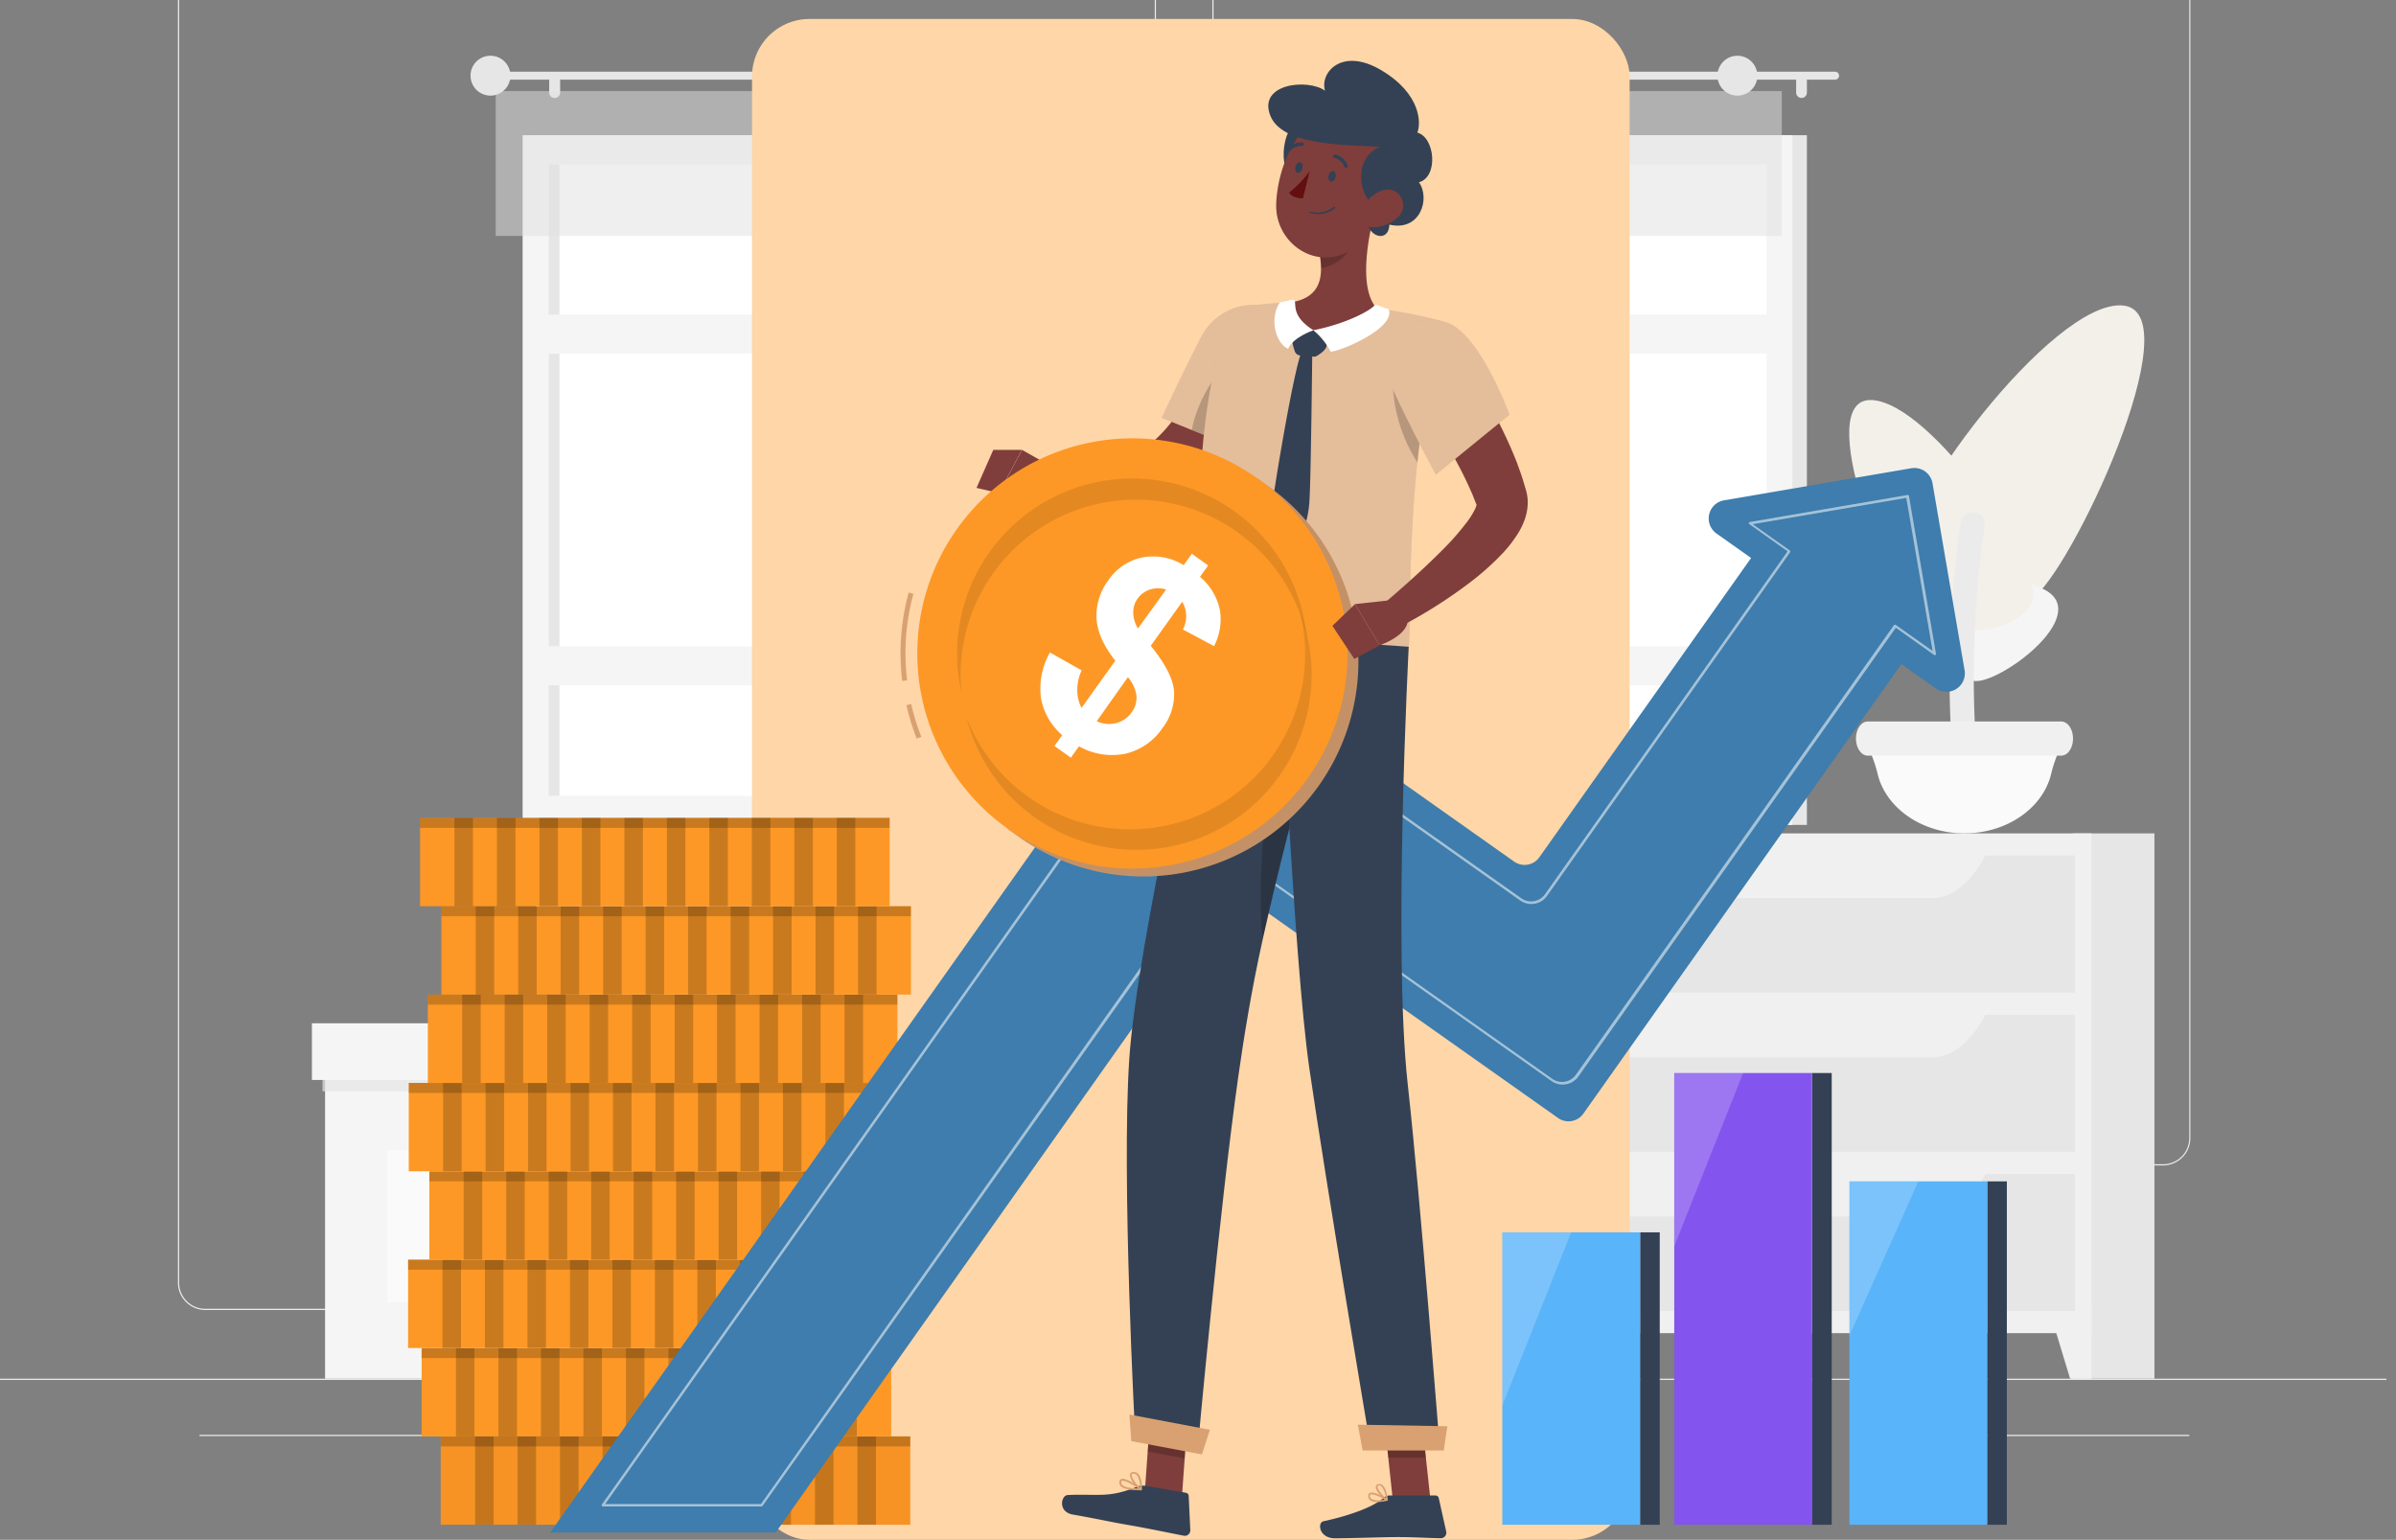 <svg xmlns="http://www.w3.org/2000/svg" xmlns:xlink="http://www.w3.org/1999/xlink" width="501" height="322" viewBox="0 0 501 322">
  <rect x="0" y="0" width="501" height="322" fill="#808080" stroke="none"/>
  <defs>
    <clipPath id="clip-path">
      <rect id="Rectángulo_404785" data-name="Rectángulo 404785" width="501" height="322" transform="translate(914.535 1948)" fill="#fff" stroke="#707070" stroke-width="1"/>
    </clipPath>
  </defs>
  <g id="Enmascarar_grupo_1098742" data-name="Enmascarar grupo 1098742" transform="translate(-914.535 -1948)" clip-path="url(#clip-path)">
    <g id="Grupo_1176867" data-name="Grupo 1176867" transform="translate(186.535 -4661.466)">
      <g id="freepik--background-complete--inject-219">
        <rect id="Rectángulo_6723" data-name="Rectángulo 6723" width="500" height="0.25" transform="translate(727 6897.783)" fill="#ebebeb"/>
        <rect id="Rectángulo_6724" data-name="Rectángulo 6724" width="8.69" height="0.25" transform="translate(1049.53 6916.592)" fill="#ebebeb"/>
        <rect id="Rectángulo_6725" data-name="Rectángulo 6725" width="23.18" height="0.25" transform="translate(877.04 6904.163)" fill="#ebebeb"/>
        <rect id="Rectángulo_6726" data-name="Rectángulo 6726" width="56.67" height="0.25" transform="translate(1129.1 6909.522)" fill="#ebebeb"/>
        <rect id="Rectángulo_6727" data-name="Rectángulo 6727" width="56.67" height="0.25" transform="translate(769.72 6909.522)" fill="#ebebeb"/>
        <path id="Trazado_102478" data-name="Trazado 102478" d="M1180.31,6853.182H987.21a5.719,5.719,0,0,1-5.71-5.71v-271.43a5.721,5.721,0,0,1,5.71-5.66h193.1a5.71,5.71,0,0,1,5.69,5.66v271.43A5.71,5.71,0,0,1,1180.31,6853.182Zm-193.1-282.6a5.47,5.47,0,0,0-5.46,5.46v271.43a5.469,5.469,0,0,0,5.46,5.46h193.1a5.47,5.47,0,0,0,5.46-5.46v-271.43a5.471,5.471,0,0,0-5.46-5.46Z" fill="#ebebeb"/>
        <path id="Trazado_102479" data-name="Trazado 102479" d="M831.39,6597.452h280.33a.84.84,0,0,1,.83.84h0a.83.83,0,0,1-.83.83H831.39a.839.839,0,0,1-.84-.83h0A.85.85,0,0,1,831.39,6597.452Z" transform="translate(0 27)" fill="#e6e6e6"/>
        <path id="Trazado_102480" data-name="Trazado 102480" d="M826.39,6598.292a4.17,4.17,0,1,0,4.17-4.17h-.01a4.158,4.158,0,0,0-4.16,4.159Z" transform="translate(0 27)" fill="#e6e6e6"/>
        <path id="Trazado_102481" data-name="Trazado 102481" d="M1104.7,6602.952h0a1.119,1.119,0,0,0,1.12-1.12v-2.45a1.12,1.12,0,0,0-1.12-1.12h0a1.131,1.131,0,0,0-1.13,1.12v2.42a1.131,1.131,0,0,0,1.11,1.15Z" transform="translate(0 27)" fill="#e6e6e6"/>
        <path id="Trazado_102482" data-name="Trazado 102482" d="M844,6602.952h0a1.129,1.129,0,0,0,1.13-1.12v-2.45a1.131,1.131,0,0,0-1.13-1.09h0a1.121,1.121,0,0,0-1.169,1.069v2.441a1.12,1.12,0,0,0,1.088,1.151A.762.762,0,0,0,844,6602.952Z" transform="translate(0 27)" fill="#e6e6e6"/>
        <g id="Grupo_1176868" data-name="Grupo 1176868" transform="translate(0 30.226)">
          <path id="Trazado_102477" data-name="Trazado 102477" d="M964,6853.182H770.91a5.709,5.709,0,0,1-5.7-5.71v-271.43a5.711,5.711,0,0,1,5.7-5.66H964a5.71,5.71,0,0,1,5.71,5.71h0v271.38A5.71,5.71,0,0,1,964,6853.182Zm-193.09-282.6a5.46,5.46,0,0,0-5.45,5.46v271.43a5.459,5.459,0,0,0,5.45,5.46H964a5.47,5.47,0,0,0,5.46-5.46v-271.43a5.471,5.471,0,0,0-5.46-5.46Z" fill="#ebebeb"/>
          <rect id="Rectángulo_6728" data-name="Rectángulo 6728" width="265.52" height="144.23" transform="translate(840.3 6607.513)" fill="#e6e6e6"/>
          <rect id="Rectángulo_6729" data-name="Rectángulo 6729" width="265.52" height="144.23" transform="translate(837.28 6607.513)" fill="#f5f5f5"/>
          <rect id="Rectángulo_6730" data-name="Rectángulo 6730" width="254.69" height="132.07" transform="translate(842.7 6613.593)" fill="#fff"/>
          <rect id="Rectángulo_6731" data-name="Rectángulo 6731" width="2.28" height="132.07" transform="translate(842.7 6613.603)" fill="#e6e6e6"/>
          <rect id="Rectángulo_6732" data-name="Rectángulo 6732" width="261.04" height="8.16" transform="translate(839.52 6714.382)" fill="#f5f5f5"/>
          <rect id="Rectángulo_6733" data-name="Rectángulo 6733" width="261.04" height="8.16" transform="translate(839.52 6645.042)" fill="#f5f5f5"/>
          <rect id="Rectángulo_6734" data-name="Rectángulo 6734" width="268.91" height="30.28" transform="translate(831.66 6598.292)" fill="#e0e0e0" opacity="0.5" style="isolation: isolate"/>
        </g>
        <circle id="Elipse_4055" data-name="Elipse 4055" cx="4.17" cy="4.17" r="4.17" transform="translate(1087.12 6621.123)" fill="#e6e6e6"/>
        <rect id="Rectángulo_6735" data-name="Rectángulo 6735" width="17.06" height="114.04" transform="translate(1022.89 6783.743)" fill="#e6e6e6"/>
        <path id="Trazado_102483" data-name="Trazado 102483" d="M1027.38,6897.783h-4.49v-15.53h9.19Z" fill="#f0f0f0"/>
        <rect id="Rectángulo_6736" data-name="Rectángulo 6736" width="17.06" height="114.04" transform="translate(1161.43 6783.743)" fill="#e6e6e6"/>
        <rect id="Rectángulo_6737" data-name="Rectángulo 6737" width="142.45" height="104.51" transform="translate(1022.89 6783.743)" fill="#f0f0f0"/>
        <rect id="Rectángulo_6738" data-name="Rectángulo 6738" width="135.49" height="28.66" transform="translate(1026.37 6788.362)" fill="#e6e6e6"/>
        <path id="Trazado_102484" data-name="Trazado 102484" d="M1053.25,6797.273H1132c4.37,0,8.56-3.53,11.57-9.78H1041.68C1044.69,6793.742,1048.87,6797.273,1053.25,6797.273Z" fill="#f0f0f0"/>
        <path id="Trazado_102485" data-name="Trazado 102485" d="M1160.86,6897.783h4.48v-15.53h-9.19Z" fill="#f0f0f0"/>
        <rect id="Rectángulo_6739" data-name="Rectángulo 6739" width="135.49" height="28.66" transform="translate(1026.37 6821.663)" fill="#e6e6e6"/>
        <path id="Trazado_102486" data-name="Trazado 102486" d="M1053.25,6830.572H1132c4.37,0,8.56-3.54,11.57-9.78H1041.68C1044.69,6827.032,1048.87,6830.572,1053.25,6830.572Z" fill="#f0f0f0"/>
        <rect id="Rectángulo_6740" data-name="Rectángulo 6740" width="135.49" height="28.66" transform="translate(1026.37 6854.962)" fill="#e6e6e6"/>
        <path id="Trazado_102487" data-name="Trazado 102487" d="M1053.25,6863.863H1132c4.37,0,8.56-3.541,11.57-9.78H1041.68C1044.69,6860.322,1048.87,6863.863,1053.25,6863.863Z" fill="#f0f0f0"/>
        <path id="Trazado_102488" data-name="Trazado 102488" d="M1126.22,6726.562c-2.7-9.09,30.93-54.57,45.69-53.21s-11.19,56.53-19.16,61.41C1143.76,6740.272,1129.16,6736.453,1126.22,6726.562Z" fill="#f3f0ea"/>
        <path id="Trazado_102489" data-name="Trazado 102489" d="M1124.29,6739.672c-1.3-4.64,22.21-12.19,31.55-6.72s-9.73,19.56-15,18.92C1134.83,6751.152,1125.71,6744.722,1124.29,6739.672Z" fill="#f5f5f5"/>
        <path id="Trazado_102490" data-name="Trazado 102490" d="M1152.85,6735.512c3.25-6.1-20.69-41.729-33.45-42.389s3.63,41,9.92,45.27C1136.43,6743.242,1149.3,6742.142,1152.85,6735.512Z" fill="#f3f0ea"/>
        <path id="Trazado_102491" data-name="Trazado 102491" d="M1140.58,6716.552h-.05a2.512,2.512,0,0,0-2.52,2.13,221.009,221.009,0,0,0-1,56.76,2.5,2.5,0,0,0,2.44,2.21h.05a2.489,2.489,0,0,0,2.526-2.453,2.592,2.592,0,0,0-.016-.317,220.537,220.537,0,0,1,.99-55.5,2.48,2.48,0,0,0-2.1-2.8A2.616,2.616,0,0,0,1140.58,6716.552Z" fill="#ebebeb"/>
        <path id="Trazado_102492" data-name="Trazado 102492" d="M1138.75,6783.733h0c8.84,0,16.29-5.2,18.1-12.25a28.531,28.531,0,0,1,1.89-5.471l.14-.289h-40.26l.14.289a28.531,28.531,0,0,1,1.89,5.471C1122.46,6778.532,1129.92,6783.733,1138.75,6783.733Z" fill="#fafafa"/>
        <path id="Trazado_102493" data-name="Trazado 102493" d="M1118.54,6767.492H1159c1.13,0,2.11-1.1,2.39-2.679h0c.4-2.271-.78-4.47-2.39-4.47h-40.46c-1.61,0-2.79,2.2-2.38,4.47h0C1116.44,6766.382,1117.42,6767.492,1118.54,6767.492Z" fill="#f0f0f0"/>
        <rect id="Rectángulo_6741" data-name="Rectángulo 6741" width="49.81" height="71.84" transform="translate(944.1 6825.942)" fill="#f0f0f0"/>
        <rect id="Rectángulo_6742" data-name="Rectángulo 6742" width="148.14" height="71.84" transform="translate(795.97 6825.942)" fill="#f5f5f5"/>
        <rect id="Rectángulo_6743" data-name="Rectángulo 6743" width="31.32" height="31.89" transform="translate(808.98 6849.982)" fill="#fafafa"/>
        <rect id="Rectángulo_6744" data-name="Rectángulo 6744" width="31.32" height="31.89" transform="translate(851.5 6849.982)" fill="#fafafa"/>
        <rect id="Rectángulo_6745" data-name="Rectángulo 6745" width="198.47" height="4.09" transform="translate(795.44 6833.583)" fill="#e6e6e6" opacity="0.7" style="isolation: isolate"/>
        <rect id="Rectángulo_6746" data-name="Rectángulo 6746" width="52.56" height="11.85" transform="translate(944.1 6823.462)" fill="#f0f0f0"/>
        <rect id="Rectángulo_6747" data-name="Rectángulo 6747" width="150.89" height="11.85" transform="translate(793.22 6823.453)" fill="#f5f5f5"/>
        <path id="Trazado_102494" data-name="Trazado 102494" d="M835.9,6803.292s.95,20.171,37.3,20.171,37.3-20.171,37.3-20.171Z" fill="#f0f0f0"/>
        <path id="Trazado_102495" data-name="Trazado 102495" d="M835.9,6789.932s.95,20.17,37.3,20.17,37.3-20.17,37.3-20.17Z" fill="#f0f0f0"/>
        <rect id="Rectángulo_404784" data-name="Rectángulo 404784" width="183.505" height="318.034" rx="12" transform="translate(885.248 6613.432)" fill="#fed6a8"/>
      </g>
      <g id="freepik--Coins--inject-219">
        <path id="Trazado_1032125" data-name="Trazado 1032125" d="M0,0H98.19V18.48H0Z" transform="translate(820.15 6909.842)" fill="#f69324"/>
        <rect id="Rectángulo_6749" data-name="Rectángulo 6749" width="98.19" height="2.1" transform="translate(820.15 6909.842)" opacity="0.2" style="isolation: isolate"/>
        <rect id="Rectángulo_6750" data-name="Rectángulo 6750" width="3.87" height="18.48" transform="translate(827.34 6909.842)" opacity="0.2" style="isolation: isolate"/>
        <rect id="Rectángulo_6751" data-name="Rectángulo 6751" width="3.87" height="18.48" transform="translate(836.22 6909.842)" opacity="0.2" style="isolation: isolate"/>
        <rect id="Rectángulo_6752" data-name="Rectángulo 6752" width="3.87" height="18.48" transform="translate(845.11 6909.842)" opacity="0.2" style="isolation: isolate"/>
        <rect id="Rectángulo_6753" data-name="Rectángulo 6753" width="3.87" height="18.48" transform="translate(853.99 6909.842)" opacity="0.2" style="isolation: isolate"/>
        <rect id="Rectángulo_6754" data-name="Rectángulo 6754" width="3.87" height="18.48" transform="translate(862.87 6909.842)" opacity="0.2" style="isolation: isolate"/>
        <rect id="Rectángulo_6755" data-name="Rectángulo 6755" width="3.87" height="18.48" transform="translate(871.76 6909.842)" opacity="0.2" style="isolation: isolate"/>
        <rect id="Rectángulo_6756" data-name="Rectángulo 6756" width="3.87" height="18.48" transform="translate(880.64 6909.842)" opacity="0.2" style="isolation: isolate"/>
        <rect id="Rectángulo_6757" data-name="Rectángulo 6757" width="3.87" height="18.48" transform="translate(889.52 6909.842)" opacity="0.2" style="isolation: isolate"/>
        <rect id="Rectángulo_6758" data-name="Rectángulo 6758" width="3.87" height="18.48" transform="translate(898.41 6909.842)" opacity="0.2" style="isolation: isolate"/>
        <rect id="Rectángulo_6759" data-name="Rectángulo 6759" width="3.87" height="18.48" transform="translate(907.29 6909.842)" opacity="0.2" style="isolation: isolate"/>
        <path id="Trazado_1032124" data-name="Trazado 1032124" d="M0,0H98.19V18.48H0Z" transform="translate(816.16 6891.362)" fill="#fd9826"/>
        <rect id="Rectángulo_6761" data-name="Rectángulo 6761" width="98.19" height="2.1" transform="translate(816.16 6891.362)" opacity="0.2" style="isolation: isolate"/>
        <rect id="Rectángulo_6762" data-name="Rectángulo 6762" width="3.87" height="18.48" transform="translate(823.34 6891.362)" opacity="0.2" style="isolation: isolate"/>
        <rect id="Rectángulo_6763" data-name="Rectángulo 6763" width="3.87" height="18.48" transform="translate(832.23 6891.362)" opacity="0.2" style="isolation: isolate"/>
        <rect id="Rectángulo_6764" data-name="Rectángulo 6764" width="3.87" height="18.48" transform="translate(841.11 6891.362)" opacity="0.2" style="isolation: isolate"/>
        <rect id="Rectángulo_6765" data-name="Rectángulo 6765" width="3.87" height="18.48" transform="translate(849.99 6891.362)" opacity="0.2" style="isolation: isolate"/>
        <rect id="Rectángulo_6766" data-name="Rectángulo 6766" width="3.87" height="18.48" transform="translate(858.88 6891.362)" opacity="0.2" style="isolation: isolate"/>
        <rect id="Rectángulo_6767" data-name="Rectángulo 6767" width="3.87" height="18.48" transform="translate(867.76 6891.362)" opacity="0.2" style="isolation: isolate"/>
        <rect id="Rectángulo_6768" data-name="Rectángulo 6768" width="3.87" height="18.48" transform="translate(876.64 6891.362)" opacity="0.2" style="isolation: isolate"/>
        <rect id="Rectángulo_6769" data-name="Rectángulo 6769" width="3.87" height="18.48" transform="translate(885.53 6891.362)" opacity="0.2" style="isolation: isolate"/>
        <rect id="Rectángulo_6770" data-name="Rectángulo 6770" width="3.87" height="18.48" transform="translate(894.41 6891.362)" opacity="0.2" style="isolation: isolate"/>
        <rect id="Rectángulo_6771" data-name="Rectángulo 6771" width="3.87" height="18.48" transform="translate(903.29 6891.362)" opacity="0.2" style="isolation: isolate"/>
        <path id="Trazado_1032123" data-name="Trazado 1032123" d="M0,0H98.19V18.48H0Z" transform="translate(813.33 6872.882)" fill="#fd9826"/>
        <rect id="Rectángulo_6773" data-name="Rectángulo 6773" width="98.19" height="2.1" transform="translate(813.33 6872.882)" opacity="0.2" style="isolation: isolate"/>
        <rect id="Rectángulo_6774" data-name="Rectángulo 6774" width="3.87" height="18.48" transform="translate(820.52 6872.882)" opacity="0.2" style="isolation: isolate"/>
        <rect id="Rectángulo_6775" data-name="Rectángulo 6775" width="3.87" height="18.48" transform="translate(829.4 6872.882)" opacity="0.2" style="isolation: isolate"/>
        <rect id="Rectángulo_6776" data-name="Rectángulo 6776" width="3.87" height="18.48" transform="translate(838.29 6872.882)" opacity="0.2" style="isolation: isolate"/>
        <rect id="Rectángulo_6777" data-name="Rectángulo 6777" width="3.87" height="18.48" transform="translate(847.17 6872.882)" opacity="0.2" style="isolation: isolate"/>
        <rect id="Rectángulo_6778" data-name="Rectángulo 6778" width="3.87" height="18.48" transform="translate(856.05 6872.882)" opacity="0.2" style="isolation: isolate"/>
        <rect id="Rectángulo_6779" data-name="Rectángulo 6779" width="3.87" height="18.48" transform="translate(864.94 6872.882)" opacity="0.2" style="isolation: isolate"/>
        <rect id="Rectángulo_6780" data-name="Rectángulo 6780" width="3.87" height="18.48" transform="translate(873.82 6872.882)" opacity="0.2" style="isolation: isolate"/>
        <rect id="Rectángulo_6781" data-name="Rectángulo 6781" width="3.87" height="18.48" transform="translate(882.7 6872.882)" opacity="0.2" style="isolation: isolate"/>
        <rect id="Rectángulo_6782" data-name="Rectángulo 6782" width="3.87" height="18.48" transform="translate(891.59 6872.882)" opacity="0.2" style="isolation: isolate"/>
        <rect id="Rectángulo_6783" data-name="Rectángulo 6783" width="3.87" height="18.48" transform="translate(900.47 6872.882)" opacity="0.2" style="isolation: isolate"/>
        <path id="Trazado_1032122" data-name="Trazado 1032122" d="M0,0H98.19V18.48H0Z" transform="translate(817.78 6854.413)" fill="#fd9826"/>
        <rect id="Rectángulo_6785" data-name="Rectángulo 6785" width="98.19" height="2.1" transform="translate(817.78 6854.413)" opacity="0.2" style="isolation: isolate"/>
        <rect id="Rectángulo_6786" data-name="Rectángulo 6786" width="3.87" height="18.48" transform="translate(824.96 6854.413)" opacity="0.2" style="isolation: isolate"/>
        <rect id="Rectángulo_6787" data-name="Rectángulo 6787" width="3.87" height="18.48" transform="translate(833.85 6854.413)" opacity="0.2" style="isolation: isolate"/>
        <rect id="Rectángulo_6788" data-name="Rectángulo 6788" width="3.87" height="18.48" transform="translate(842.73 6854.413)" opacity="0.2" style="isolation: isolate"/>
        <rect id="Rectángulo_6789" data-name="Rectángulo 6789" width="3.87" height="18.48" transform="translate(851.61 6854.413)" opacity="0.2" style="isolation: isolate"/>
        <rect id="Rectángulo_6790" data-name="Rectángulo 6790" width="3.87" height="18.48" transform="translate(860.5 6854.413)" opacity="0.2" style="isolation: isolate"/>
        <rect id="Rectángulo_6791" data-name="Rectángulo 6791" width="3.87" height="18.48" transform="translate(869.38 6854.413)" opacity="0.2" style="isolation: isolate"/>
        <rect id="Rectángulo_6792" data-name="Rectángulo 6792" width="3.87" height="18.48" transform="translate(878.26 6854.413)" opacity="0.2" style="isolation: isolate"/>
        <rect id="Rectángulo_6793" data-name="Rectángulo 6793" width="3.87" height="18.48" transform="translate(887.15 6854.413)" opacity="0.2" style="isolation: isolate"/>
        <rect id="Rectángulo_6794" data-name="Rectángulo 6794" width="3.87" height="18.48" transform="translate(896.03 6854.413)" opacity="0.2" style="isolation: isolate"/>
        <rect id="Rectángulo_6795" data-name="Rectángulo 6795" width="3.87" height="18.48" transform="translate(904.91 6854.413)" opacity="0.2" style="isolation: isolate"/>
        <path id="Trazado_1032121" data-name="Trazado 1032121" d="M0,0H98.19V18.48H0Z" transform="translate(813.47 6835.922)" fill="#fd9826"/>
        <rect id="Rectángulo_6797" data-name="Rectángulo 6797" width="98.19" height="2.1" transform="translate(813.47 6835.922)" opacity="0.2" style="isolation: isolate"/>
        <rect id="Rectángulo_6798" data-name="Rectángulo 6798" width="3.87" height="18.48" transform="translate(900.6 6835.922)" opacity="0.2" style="isolation: isolate"/>
        <rect id="Rectángulo_6799" data-name="Rectángulo 6799" width="3.87" height="18.48" transform="translate(891.71 6835.922)" opacity="0.2" style="isolation: isolate"/>
        <rect id="Rectángulo_6800" data-name="Rectángulo 6800" width="3.87" height="18.48" transform="translate(882.83 6835.922)" opacity="0.2" style="isolation: isolate"/>
        <rect id="Rectángulo_6801" data-name="Rectángulo 6801" width="3.87" height="18.48" transform="translate(873.95 6835.922)" opacity="0.2" style="isolation: isolate"/>
        <rect id="Rectángulo_6802" data-name="Rectángulo 6802" width="3.87" height="18.48" transform="translate(865.06 6835.922)" opacity="0.2" style="isolation: isolate"/>
        <rect id="Rectángulo_6803" data-name="Rectángulo 6803" width="3.87" height="18.48" transform="translate(856.18 6835.922)" opacity="0.2" style="isolation: isolate"/>
        <rect id="Rectángulo_6804" data-name="Rectángulo 6804" width="3.87" height="18.48" transform="translate(847.3 6835.922)" opacity="0.2" style="isolation: isolate"/>
        <rect id="Rectángulo_6805" data-name="Rectángulo 6805" width="3.87" height="18.48" transform="translate(838.41 6835.922)" opacity="0.2" style="isolation: isolate"/>
        <rect id="Rectángulo_6806" data-name="Rectángulo 6806" width="3.87" height="18.48" transform="translate(829.53 6835.922)" opacity="0.2" style="isolation: isolate"/>
        <rect id="Rectángulo_6807" data-name="Rectángulo 6807" width="3.87" height="18.48" transform="translate(820.65 6835.922)" opacity="0.2" style="isolation: isolate"/>
        <path id="Trazado_1032126" data-name="Trazado 1032126" d="M0,0H98.19V18.48H0Z" transform="translate(817.46 6817.453)" fill="#fd9826"/>
        <rect id="Rectángulo_6809" data-name="Rectángulo 6809" width="98.19" height="2.1" transform="translate(817.46 6817.453)" opacity="0.2" style="isolation: isolate"/>
        <rect id="Rectángulo_6810" data-name="Rectángulo 6810" width="3.87" height="18.48" transform="translate(904.59 6817.453)" opacity="0.2" style="isolation: isolate"/>
        <rect id="Rectángulo_6811" data-name="Rectángulo 6811" width="3.87" height="18.48" transform="translate(895.72 6817.453)" opacity="0.2" style="isolation: isolate"/>
        <rect id="Rectángulo_6812" data-name="Rectángulo 6812" width="3.87" height="18.48" transform="translate(886.83 6817.453)" opacity="0.2" style="isolation: isolate"/>
        <rect id="Rectángulo_6813" data-name="Rectángulo 6813" width="3.87" height="18.48" transform="translate(877.94 6817.453)" opacity="0.2" style="isolation: isolate"/>
        <rect id="Rectángulo_6814" data-name="Rectángulo 6814" width="3.87" height="18.48" transform="translate(869.07 6817.453)" opacity="0.2" style="isolation: isolate"/>
        <rect id="Rectángulo_6815" data-name="Rectángulo 6815" width="3.87" height="18.48" transform="translate(860.18 6817.453)" opacity="0.2" style="isolation: isolate"/>
        <rect id="Rectángulo_6816" data-name="Rectángulo 6816" width="3.87" height="18.48" transform="translate(851.29 6817.453)" opacity="0.2" style="isolation: isolate"/>
        <rect id="Rectángulo_6817" data-name="Rectángulo 6817" width="3.87" height="18.48" transform="translate(842.42 6817.453)" opacity="0.2" style="isolation: isolate"/>
        <rect id="Rectángulo_6818" data-name="Rectángulo 6818" width="3.87" height="18.48" transform="translate(833.53 6817.453)" opacity="0.2" style="isolation: isolate"/>
        <rect id="Rectángulo_6819" data-name="Rectángulo 6819" width="3.87" height="18.48" transform="translate(824.64 6817.453)" opacity="0.2" style="isolation: isolate"/>
        <path id="Trazado_1032127" data-name="Trazado 1032127" d="M0,0H98.19V18.48H0Z" transform="translate(820.29 6798.973)" fill="#fd9826"/>
        <rect id="Rectángulo_6821" data-name="Rectángulo 6821" width="98.19" height="2.1" transform="translate(820.29 6798.973)" opacity="0.2" style="isolation: isolate"/>
        <rect id="Rectángulo_6822" data-name="Rectángulo 6822" width="3.87" height="18.48" transform="translate(907.42 6798.973)" opacity="0.2" style="isolation: isolate"/>
        <rect id="Rectángulo_6823" data-name="Rectángulo 6823" width="3.87" height="18.48" transform="translate(898.53 6798.973)" opacity="0.2" style="isolation: isolate"/>
        <rect id="Rectángulo_6824" data-name="Rectángulo 6824" width="3.87" height="18.48" transform="translate(889.65 6798.973)" opacity="0.2" style="isolation: isolate"/>
        <rect id="Rectángulo_6825" data-name="Rectángulo 6825" width="3.87" height="18.48" transform="translate(880.77 6798.973)" opacity="0.2" style="isolation: isolate"/>
        <rect id="Rectángulo_6826" data-name="Rectángulo 6826" width="3.87" height="18.48" transform="translate(871.88 6798.973)" opacity="0.2" style="isolation: isolate"/>
        <rect id="Rectángulo_6827" data-name="Rectángulo 6827" width="3.87" height="18.48" transform="translate(863 6798.973)" opacity="0.2" style="isolation: isolate"/>
        <rect id="Rectángulo_6828" data-name="Rectángulo 6828" width="3.87" height="18.48" transform="translate(854.12 6798.973)" opacity="0.2" style="isolation: isolate"/>
        <rect id="Rectángulo_6829" data-name="Rectángulo 6829" width="3.87" height="18.48" transform="translate(845.23 6798.973)" opacity="0.2" style="isolation: isolate"/>
        <rect id="Rectángulo_6830" data-name="Rectángulo 6830" width="3.87" height="18.48" transform="translate(836.35 6798.973)" opacity="0.2" style="isolation: isolate"/>
        <rect id="Rectángulo_6831" data-name="Rectángulo 6831" width="3.87" height="18.48" transform="translate(827.47 6798.973)" opacity="0.2" style="isolation: isolate"/>
        <path id="Trazado_1032128" data-name="Trazado 1032128" d="M0,0H98.19V18.48H0Z" transform="translate(815.84 6780.493)" fill="#fd9826"/>
        <rect id="Rectángulo_6833" data-name="Rectángulo 6833" width="98.19" height="2.1" transform="translate(815.84 6780.493)" opacity="0.2" style="isolation: isolate"/>
        <rect id="Rectángulo_6834" data-name="Rectángulo 6834" width="3.87" height="18.48" transform="translate(902.97 6780.493)" opacity="0.2" style="isolation: isolate"/>
        <rect id="Rectángulo_6835" data-name="Rectángulo 6835" width="3.87" height="18.48" transform="translate(894.1 6780.493)" opacity="0.2" style="isolation: isolate"/>
        <rect id="Rectángulo_6836" data-name="Rectángulo 6836" width="3.87" height="18.48" transform="translate(885.21 6780.493)" opacity="0.2" style="isolation: isolate"/>
        <rect id="Rectángulo_6837" data-name="Rectángulo 6837" width="3.87" height="18.48" transform="translate(876.32 6780.493)" opacity="0.2" style="isolation: isolate"/>
        <rect id="Rectángulo_6838" data-name="Rectángulo 6838" width="3.87" height="18.48" transform="translate(867.45 6780.493)" opacity="0.2" style="isolation: isolate"/>
        <rect id="Rectángulo_6839" data-name="Rectángulo 6839" width="3.87" height="18.48" transform="translate(858.56 6780.493)" opacity="0.2" style="isolation: isolate"/>
        <rect id="Rectángulo_6840" data-name="Rectángulo 6840" width="3.87" height="18.48" transform="translate(849.67 6780.493)" opacity="0.2" style="isolation: isolate"/>
        <rect id="Rectángulo_6841" data-name="Rectángulo 6841" width="3.87" height="18.48" transform="translate(840.8 6780.493)" opacity="0.2" style="isolation: isolate"/>
        <rect id="Rectángulo_6842" data-name="Rectángulo 6842" width="3.87" height="18.48" transform="translate(831.91 6780.493)" opacity="0.2" style="isolation: isolate"/>
        <rect id="Rectángulo_6843" data-name="Rectángulo 6843" width="3.87" height="18.48" transform="translate(823.02 6780.493)" opacity="0.2" style="isolation: isolate"/>
      </g>
      <g id="freepik--Growth--inject-219">
        <path id="Trazado_102496" data-name="Trazado 102496" d="M1127.66,6707.382l-39.16,6.711a3.849,3.849,0,0,0-1.57,6.949l7.22,5.11-44.27,62.581a3.792,3.792,0,0,1-5.283.905l-.007-.006-65.07-46a3.811,3.811,0,0,0-5.3.91l-131.17,185.4h47.14l93.23-131.789a3.791,3.791,0,0,1,5.283-.906l.007.006,65.07,46a3.8,3.8,0,0,0,5.3-.906l0,0,66.49-94,7.23,5.11a3.86,3.86,0,0,0,6-3.8l-6.72-39.16A3.851,3.851,0,0,0,1127.66,6707.382Z" fill="#3e7dad"/>
        <path id="Trazado_102497" data-name="Trazado 102497" d="M887.24,6924.492H854.06a.259.259,0,0,1-.22-.14.249.249,0,0,1,0-.26l121.52-171.8a4.05,4.05,0,0,1,5.638-1.008l.012.008,65.06,46a3.551,3.551,0,0,0,4.958-.79l.042-.06,50.71-71.68-8-5.69a.229.229,0,0,1-.1-.26.25.25,0,0,1,.2-.19l33-5.65a.241.241,0,0,1,.279.194v.006l5.65,33a.27.27,0,0,1-.11.26.259.259,0,0,1-.28,0l-8-5.69-66.35,93.8a4.05,4.05,0,0,1-5.64,1h0l-65.07-46a3.55,3.55,0,0,0-4.948.848l0,0-94.96,133.99A.255.255,0,0,1,887.24,6924.492Zm-32.7-.5h32.57l94.74-133.93a4.061,4.061,0,0,1,5.65-1l65.07,46a3.549,3.549,0,0,0,4.948-.847l0,0,66.49-94a.216.216,0,0,1,.16-.1.226.226,0,0,1,.19,0l7.75,5.48-5.51-32.01-32.11,5.5,7.75,5.48a.276.276,0,0,1,.1.16.25.25,0,0,1,0,.19l-50.85,71.89a4,4,0,0,1-2.62,1.65,4.068,4.068,0,0,1-3-.68l-65.06-46a3.552,3.552,0,0,0-4.958.791l-.042.059Z" fill="#fff" opacity="0.53" style="isolation: isolate"/>
      </g>
      <g id="freepik--Chart--inject-219">
        <rect id="Rectángulo_6844" data-name="Rectángulo 6844" width="4.11" height="61.15" transform="translate(1070.94 6867.172)" fill="#344154"/>
        <rect id="Rectángulo_6845" data-name="Rectángulo 6845" width="4.11" height="94.47" transform="translate(1106.9 6833.853)" fill="#344154"/>
        <rect id="Rectángulo_6846" data-name="Rectángulo 6846" width="4.11" height="71.81" transform="translate(1143.52 6856.513)" fill="#344154"/>
        <path id="Trazado_1032120" data-name="Trazado 1032120" d="M0,0H28.82V61.15H0Z" transform="translate(1042.13 6867.172)" fill="#5ab4f9"/>
        <path id="Trazado_102498" data-name="Trazado 102498" d="M1042.13,6867.172v36.26l14.4-36.26Z" fill="#fff" opacity="0.2" style="isolation: isolate"/>
        <rect id="Rectángulo_6848" data-name="Rectángulo 6848" width="28.82" height="94.47" transform="translate(1078.08 6833.853)" fill="#8454ee"/>
        <path id="Trazado_102499" data-name="Trazado 102499" d="M1078.08,6833.853v36.26l14.41-36.26Z" fill="#fff" opacity="0.2" style="isolation: isolate"/>
        <rect id="Rectángulo_6849" data-name="Rectángulo 6849" width="28.82" height="71.81" transform="translate(1114.71 6856.513)" fill="#5ab4f9"/>
        <path id="Trazado_102500" data-name="Trazado 102500" d="M1114.71,6856.513v32.27l14.41-32.27Z" fill="#fff" opacity="0.2" style="isolation: isolate"/>
      </g>
      <g id="freepik--Character--inject-219">
        <path id="Trazado_102501" data-name="Trazado 102501" d="M975.08,6923.322l-7.73-1.45,1.31-18.29,7.73,1.46Z" fill="#7f3e3b"/>
        <path id="Trazado_102502" data-name="Trazado 102502" d="M1027.1,6923.112h-7.87l-1.95-18.21h7.86Z" fill="#7f3e3b"/>
        <path id="Trazado_102503" data-name="Trazado 102503" d="M1018.59,6922.2h9.58a.689.689,0,0,1,.67.54l1.56,7a1.159,1.159,0,0,1-.9,1.374,1.176,1.176,0,0,1-.255.026c-3.09-.05-5.34-.24-9.22-.24-2.39,0-9.6.25-12.9.25s-3.73-3.26-2.38-3.56c6.06-1.32,10.62-3.15,12.56-4.89A1.9,1.9,0,0,1,1018.59,6922.2Z" fill="#344154"/>
        <path id="Trazado_102504" data-name="Trazado 102504" d="M967.51,6920.173l8.47,1.459a.691.691,0,0,1,.57.641l.34,7.15a1.149,1.149,0,0,1-1.091,1.206,1.181,1.181,0,0,1-.259-.016c-3-.58-7.43-1.52-11.26-2.18-4.49-.77-6.68-1.33-11.94-2.24-3.18-.55-2.49-4-1.1-4.09,6.29-.28,8.51.68,14.3-1.65A3.633,3.633,0,0,1,967.51,6920.173Z" fill="#344154"/>
        <path id="Trazado_102505" data-name="Trazado 102505" d="M994.44,6682.472c-.27.8-.48,1.38-.73,2s-.5,1.28-.76,1.91c-.52,1.27-1.07,2.51-1.65,3.75a72.248,72.248,0,0,1-3.89,7.25,47.794,47.794,0,0,1-11.27,13.08,27.577,27.577,0,0,1-4,2.54c-.36.2-.73.37-1.11.54s-.72.33-1.17.5a16.022,16.022,0,0,1-2.73.74,27.89,27.89,0,0,1-4.57.39c-1.44,0-2.82,0-4.18-.13a79.954,79.954,0,0,1-15.67-2.84l.79-5.85c5-.19,10.07-.35,14.83-.77,1.19-.11,2.36-.25,3.47-.42a18.651,18.651,0,0,0,3-.66,4.3,4.3,0,0,0,.92-.38c.33-.2.78-.39,1.15-.65a17.892,17.892,0,0,0,2.31-1.73,29.692,29.692,0,0,0,4.29-4.72,52.927,52.927,0,0,0,3.74-5.73c1.17-2,2.22-4.13,3.25-6.27.5-1.07,1-2.16,1.44-3.25l.67-1.63.61-1.54Z" fill="#7f3e3b"/>
        <path id="Trazado_102506" data-name="Trazado 102506" d="M990.65,6673.252c14.35,0-1.42,31-1.42,31l-18.31-7.41s5-10.78,8.29-16.95A12.193,12.193,0,0,1,990.65,6673.252Z" fill="#d9a171"/>
        <g id="Grupo_54823" data-name="Grupo 54823" opacity="0.3">
          <path id="Trazado_102507" data-name="Trazado 102507" d="M990.65,6673.252c14.35,0-1.42,31-1.42,31l-18.31-7.41s5-10.78,8.29-16.95A12.193,12.193,0,0,1,990.65,6673.252Z" fill="#fff"/>
        </g>
        <path id="Trazado_102508" data-name="Trazado 102508" d="M987.14,6683.272c-5.25,3.69-8.9,10.54-9.94,16.1l10.46,4.24c1.9-2.84,3.75-6.19,5.79-9.13.56-1.53,1.11-3.14,1.59-4.771Z" opacity="0.2" style="isolation: isolate"/>
        <path id="Trazado_102509" data-name="Trazado 102509" d="M948,6707.1l-6.29-3.55-4.82,9a21.885,21.885,0,0,0,8.39-.21Z" fill="#7f3e3b"/>
        <path id="Trazado_102510" data-name="Trazado 102510" d="M935.69,6703.553l-3.5,7.94,4.66,1.09,4.82-9.03Z" fill="#7f3e3b"/>
        <path id="Trazado_102511" data-name="Trazado 102511" d="M968.66,6903.592l-.67,9.42,7.73,1.45.67-9.42Z" opacity="0.2" style="isolation: isolate"/>
        <path id="Trazado_102512" data-name="Trazado 102512" d="M1025.14,6904.913h-7.87l1.02,9.39h7.86Z" opacity="0.2" style="isolation: isolate"/>
        <path id="Trazado_102513" data-name="Trazado 102513" d="M1029.78,6676.682a177.348,177.348,0,0,0-5,25.87c-.75,6.09-1.19,11.9-1.47,17.181-.66,12.36-.38,21.779-.75,25-6.15-.42-29.32-2-42-2.92-5.71-44.73,5.2-67.771,5.2-67.771a82.178,82.178,0,0,1,10-1.25c.71,0,1.44-.07,2.17-.08a154.92,154.92,0,0,1,17.84,1.241c1.12.13,2.26.3,3.36.479A104.2,104.2,0,0,1,1029.78,6676.682Z" fill="#d9a171"/>
        <g id="Grupo_54824" data-name="Grupo 54824" opacity="0.3">
          <path id="Trazado_102514" data-name="Trazado 102514" d="M1029.78,6676.682a177.348,177.348,0,0,0-5,25.87c-.75,6.09-1.19,11.9-1.47,17.181-.66,12.36-.38,21.779-.75,25-6.15-.42-29.32-2-42-2.92-5.71-44.73,5.2-67.771,5.2-67.771a82.178,82.178,0,0,1,10-1.25c.71,0,1.44-.07,2.17-.08a154.92,154.92,0,0,1,17.84,1.241c1.12.13,2.26.3,3.36.479A104.2,104.2,0,0,1,1029.78,6676.682Z" fill="#fff"/>
        </g>
        <path id="Trazado_102515" data-name="Trazado 102515" d="M1019.19,6688a33,33,0,0,0,5.19,18.18c.12-1.2.26-2.41.41-3.63.56-4.58,1.28-9.32,2.23-14.11Z" opacity="0.2" style="isolation: isolate"/>
        <path id="Trazado_102516" data-name="Trazado 102516" d="M1015.49,6653.712c-1.52,5.67-3.38,16.1.37,20.211a17.881,17.881,0,0,1-14.14,4.509c-4.93-.449-4.93-3.92-3.7-5.75,6.51-1.08,6.67-5.839,5.87-10.38Z" fill="#7f3e3b"/>
        <path id="Trazado_102517" data-name="Trazado 102517" d="M998.11,6680.3a12.794,12.794,0,0,0,.62,2.59,1.319,1.319,0,0,0,1.26.92,12.344,12.344,0,0,1,2.45.21,1.278,1.278,0,0,0,1-.179c1-.631,2.28-1.56,1.95-2.72-.39-1.361-2.73-2.59-2.73-2.59S998.64,6679.522,998.11,6680.3Z" fill="#344154"/>
        <path id="Trazado_102518" data-name="Trazado 102518" d="M1000.22,6682.892c-1.61,3.52-5.33,26.06-5.79,29.47s1.11,8.91,3.29,13.28a21.436,21.436,0,0,0,4.1-11.79c.29-4.66.57-30.4.57-30.4Z" fill="#344154"/>
        <path id="Trazado_102519" data-name="Trazado 102519" d="M1002.63,6678.532a14.776,14.776,0,0,1,3.62,4.48c2.53-.2,13.7-5.1,12.11-8.88-1.39-.39-2.61-1.19-3-.78C1014.83,6674.162,1010.09,6677.022,1002.63,6678.532Z" fill="#fff"/>
        <path id="Trazado_102520" data-name="Trazado 102520" d="M1002.63,6678.532s-4.29,1.45-5.29,3.89c-2.59-1.15-4-6.34-1.71-9.75,1.43-.12,2.8-.83,3.06-.36C999.09,6673.2,998,6675.593,1002.63,6678.532Z" fill="#fff"/>
        <path id="Trazado_102521" data-name="Trazado 102521" d="M1010.76,6657.222l-6.87,5.07a17.753,17.753,0,0,1,.33,3.211c2.47-.18,6-2.63,6.46-5.17A8.5,8.5,0,0,0,1010.76,6657.222Z" opacity="0.2" style="isolation: isolate"/>
        <path id="Trazado_102522" data-name="Trazado 102522" d="M998.83,6635.5c-3,1.18-4.11,12.79,2,11.65S1004.87,6633.132,998.83,6635.5Z" fill="#344154"/>
        <path id="Trazado_102523" data-name="Trazado 102523" d="M1018.64,6647.112c-2.45,7.41-3.5,11.87-8.32,14.74-7.26,4.31-15.65-1.59-15.47-9.58.16-7.19,4.13-18.11,12.3-19.16a10.64,10.64,0,0,1,11.49,14Z" fill="#7f3e3b"/>
        <path id="Trazado_102524" data-name="Trazado 102524" d="M1015.86,6652.212c-3.11.06-5.66-9.36.61-12-4.94-.57-20.11.26-22.83-6.519s7.83-7.831,11.42-5.27c-1.14-3.73,3.5-9.23,11.84-4.23s8.24,11.169,7.46,13c3.72,1,4.45,9.28.34,10.39,2.41,3.34.33,10.36-6.17,8.86-.22,4.09-4.78,2.3-4.5-.84S1015.86,6652.212,1015.86,6652.212Z" fill="#344154"/>
        <path id="Trazado_102525" data-name="Trazado 102525" d="M1002,6654.022h0a5.747,5.747,0,0,0,5.17-1,.21.21,0,0,0,0-.289.2.2,0,0,0-.28,0,5.413,5.413,0,0,1-4.8,1,.19.19,0,0,0-.237.127l0,.013A.189.189,0,0,0,1002,6654.022Z" fill="#344154"/>
        <path id="Trazado_102526" data-name="Trazado 102526" d="M1020.19,6654.972a7.449,7.449,0,0,1-5.31,2c-2.6-.11-3.1-2.63-1.71-4.66,1.26-1.83,4.12-4,6.4-2.89a3.33,3.33,0,0,1,.62,5.55Z" fill="#7f3e3b"/>
        <path id="Trazado_102527" data-name="Trazado 102527" d="M965.38,6909.962l13,3.07s4.6-50.65,8.55-78.48c1.05-7.38,2.67-17.76,5.14-28.82,3.11-13.93,7-29,10.22-40.8,3.37-12.43,5.94-21.22,5.94-21.22l-27.58-1.93s-14.93,65.1-16.51,89C962.45,6855.722,965.38,6909.962,965.38,6909.962Z" fill="#344154"/>
        <path id="Trazado_102528" data-name="Trazado 102528" d="M992,6805.733c3.11-13.93,7-29,10.22-40.8l-2.87-6.17C992.54,6766.892,990.7,6792.062,992,6805.733Z" opacity="0.2" style="isolation: isolate"/>
        <path id="Trazado_102529" data-name="Trazado 102529" d="M995.49,6742.822s3,67.321,6.3,90.12c3.63,25,12.86,79.541,12.86,79.541h14.41s-4-51.87-6.71-76.321c-3.09-27.85.21-91.45.21-91.45Z" fill="#344154"/>
        <path id="Trazado_102530" data-name="Trazado 102530" d="M1012.93,6912.792h16.96l.75-5.07-18.72-.33Z" fill="#d9a171"/>
        <path id="Trazado_102531" data-name="Trazado 102531" d="M964.55,6910.833l14.77,2.78,1.67-5.15-16.84-3.19Z" fill="#d9a171"/>
        <path id="Trazado_102532" data-name="Trazado 102532" d="M1007.25,6646.522c-.17.61-.62,1-1,.92s-.6-.69-.44-1.3.62-1,1-.92S1007.41,6645.912,1007.25,6646.522Z" fill="#344154"/>
        <path id="Trazado_102533" data-name="Trazado 102533" d="M1000.31,6644.7c-.16.61-.62,1-1,.91s-.59-.68-.43-1.3.62-1,1-.92S1000.47,6644.082,1000.31,6644.7Z" fill="#344154"/>
        <path id="Trazado_102534" data-name="Trazado 102534" d="M1001.85,6645.272a22.957,22.957,0,0,1-4.31,4.48c.81,1.29,2.9,1.18,2.9,1.18Z" fill="#630f0f"/>
        <path id="Trazado_102535" data-name="Trazado 102535" d="M1009.4,6644.532a.369.369,0,0,1-.32-.23,3,3,0,0,0-2-1.81.372.372,0,1,1,.14-.73h0a3.7,3.7,0,0,1,2.54,2.26.37.37,0,0,1-.192.487l-.008,0A.338.338,0,0,1,1009.4,6644.532Z" fill="#344154"/>
        <path id="Trazado_102536" data-name="Trazado 102536" d="M997.38,6641.222a.393.393,0,0,1-.21-.09.371.371,0,0,1-.007-.523l.007-.007a3.7,3.7,0,0,1,3.12-1.35.391.391,0,0,1,.32.42.38.38,0,0,1-.42.32h0a3,3,0,0,0-2.46,1.1A.379.379,0,0,1,997.38,6641.222Z" fill="#344154"/>
        <path id="Trazado_102537" data-name="Trazado 102537" d="M1016,6923.583a2.4,2.4,0,0,1-1.52-.4,1.121,1.121,0,0,1-.38-1,.557.557,0,0,1,.32-.52c.87-.45,3.4,1.11,3.69,1.29a.17.17,0,0,1,.08.18.181.181,0,0,1-.14.16A9.4,9.4,0,0,1,1016,6923.583Zm-1.17-1.63a.43.43,0,0,0-.24.049c-.05,0-.11.07-.12.22a.753.753,0,0,0,.25.671,3.8,3.8,0,0,0,2.79.14,7.49,7.49,0,0,0-2.69-1.08Z" fill="#d9a171"/>
        <path id="Trazado_102538" data-name="Trazado 102538" d="M1018,6923.3h-.09c-.81-.44-2.39-2.171-2.22-3a.609.609,0,0,1,.59-.49,1,1,0,0,1,.8.24c.91.739,1.1,3,1.11,3.109a.2.2,0,0,1-.09.171A.175.175,0,0,1,1018,6923.3Zm-1.59-3.19h-.08c-.24,0-.26.14-.27.19-.1.51.9,1.82,1.71,2.43a4.411,4.411,0,0,0-.93-2.46A.648.648,0,0,0,1016.41,6920.113Z" fill="#d9a171"/>
        <path id="Trazado_102539" data-name="Trazado 102539" d="M966.57,6921.113h0c-1.29,0-3.56-.05-4.28-.94a1.053,1.053,0,0,1-.19-1,.587.587,0,0,1,.38-.43c1-.35,3.88,1.75,4.2,2a.17.17,0,0,1,.06.2A.191.191,0,0,1,966.57,6921.113Zm-3.94-2h0a.221.221,0,0,0-.15.179.67.67,0,0,0,.12.62c.4.511,1.66.8,3.42.81-1.19-.78-2.79-1.73-3.39-1.6Z" fill="#d9a171"/>
        <path id="Trazado_102540" data-name="Trazado 102540" d="M966.57,6921.113a.2.2,0,0,1-.14,0c-.86-.58-2.42-2.58-2.13-3.43.07-.2.26-.43.77-.4a1.383,1.383,0,0,1,1,.49c.85,1,.7,3.109.69,3.2a.18.18,0,0,1-.1.15Zm-1.74-3.47a.171.171,0,0,0-.18.13c-.17.51.86,2.049,1.71,2.78a4.283,4.283,0,0,0-.61-2.56,1,1,0,0,0-.7-.36A.486.486,0,0,0,964.83,6917.643Z" fill="#d9a171"/>
        <path id="Trazado_102541" data-name="Trazado 102541" d="M994.11,6711.8l-3.19-2.28-52.3,73.211,3.19,2.279a45,45,0,0,0,52.3-73.209Z" fill="#d9a171"/>
        <path id="Trazado_102542" data-name="Trazado 102542" d="M994.11,6711.8l-3.19-2.28-52.3,73.211,3.19,2.279a45,45,0,0,0,52.3-73.209Z" opacity="0.1" style="isolation: isolate"/>
        <path id="Trazado_102543" data-name="Trazado 102543" d="M916.65,6751.852a48.337,48.337,0,0,1,1.35-18.47l1,.26a47.2,47.2,0,0,0-1.32,18.1Z" fill="#d9a171"/>
        <path id="Trazado_102544" data-name="Trazado 102544" d="M919.68,6763.922a48.4,48.4,0,0,1-2.15-7l1-.22a48.145,48.145,0,0,0,2.11,6.84Z" fill="#d9a171"/>
        <path id="Trazado_1032119" data-name="Trazado 1032119" d="M44.98,0A44.98,44.98,0,1,1,0,44.98,44.98,44.98,0,0,1,44.98,0Z" transform="translate(919.807 6701.134)" fill="#fd9826"/>
        <path id="Trazado_102545" data-name="Trazado 102545" d="M954.15,6757.5l7.06-9.87q-3.68-4.62-3.93-8.84a12.36,12.36,0,0,1,2.49-8,11.316,11.316,0,0,1,7.08-4.75,12.127,12.127,0,0,1,8.66,1.61l1.7-2.38,3.42,2.44-1.71,2.381a12.427,12.427,0,0,1,4.14,6.82,12.181,12.181,0,0,1-1.2,7.67l-6.52-3.48a5.929,5.929,0,0,0-.14-5.8l-6.58,9.22q4.56,5.58,4.87,9.48a11.556,11.556,0,0,1-2.42,7.72,12.875,12.875,0,0,1-7.72,5.35,14.011,14.011,0,0,1-9.74-1.54l-1.7,2.38-3.42-2.44,1.62-2.27a13.382,13.382,0,0,1-4.45-7.77,15.369,15.369,0,0,1,1.88-9.52l6.63,3.74a9.61,9.61,0,0,0-.91,4.26A7.993,7.993,0,0,0,954.15,6757.5Zm17.68-24.75a5.434,5.434,0,0,0-3.36,0,5.088,5.088,0,0,0-2.61,1.91,4.909,4.909,0,0,0-.9,2.86,6.389,6.389,0,0,0,1,3.37Zm-14.5,27.53a5.89,5.89,0,0,0,4,.41,5.668,5.668,0,0,0,3.31-2.28,5.148,5.148,0,0,0,1-3.39,7.36,7.36,0,0,0-1.8-3.94Z" fill="#fff"/>
        <path id="Trazado_102546" data-name="Trazado 102546" d="M1001.21,6742.382a36.64,36.64,0,0,0-72.15,12,36.64,36.64,0,1,1,72.15-12Z" opacity="0.1" style="isolation: isolate"/>
        <path id="Trazado_1032129" data-name="Trazado 1032129" d="M1001.21,6721.51a36.64,36.64,0,0,1-72.15-12,36.64,36.64,0,1,0,72.15,12Z" transform="matrix(0.891, -0.454, 0.454, 0.891, -2943.841, 1203.052)" opacity="0.1" style="isolation: isolate"/>
        <path id="Trazado_102547" data-name="Trazado 102547" d="M1030.79,6680.983c1,1.27,1.83,2.41,2.67,3.649s1.66,2.43,2.46,3.67c1.59,2.48,3.1,5,4.5,7.63s2.7,5.321,3.88,8.1l.86,2.11.78,2.17c.26.71.48,1.47.71,2.21l.33,1.12.09.28.15.61a9.382,9.382,0,0,1,.2,1.259,10.632,10.632,0,0,1-.55,4.161,14.885,14.885,0,0,1-1.35,2.88,26.411,26.411,0,0,1-3.16,4.16,55.874,55.874,0,0,1-6.85,6.17,100.745,100.745,0,0,1-14.82,9.39l-3.24-4.94c4.19-3.571,8.38-7.33,12.17-11.14a55.181,55.181,0,0,0,5.12-5.84,16.069,16.069,0,0,0,1.72-2.77,5.047,5.047,0,0,0,.34-1h0a.544.544,0,0,0,0,.22.649.649,0,0,0,0,.09l-.09-.22-.35-.881c-.24-.6-.45-1.19-.73-1.78l-.8-1.77-.85-1.77c-1.19-2.35-2.46-4.69-3.84-7s-2.81-4.61-4.3-6.87c-.73-1.14-1.49-2.27-2.25-3.38l-2.28-3.25Z" fill="#7f3e3b"/>
        <path id="Trazado_102548" data-name="Trazado 102548" d="M1029.78,6676.682c7.37,1.491,13.84,19.51,13.84,19.51l-15.38,12.53s-5-9.16-9.08-18C1014.77,6681.093,1020.85,6674.882,1029.78,6676.682Z" fill="#d9a171"/>
        <g id="Grupo_54825" data-name="Grupo 54825" opacity="0.3">
          <path id="Trazado_102549" data-name="Trazado 102549" d="M1029.78,6676.682c7.37,1.491,13.84,19.51,13.84,19.51l-15.38,12.53s-5-9.16-9.08-18C1014.77,6681.093,1020.85,6674.882,1029.78,6676.682Z" fill="#fff"/>
        </g>
        <path id="Trazado_102550" data-name="Trazado 102550" d="M1019.27,6734.922l-7.94.87,5.15,8.62s6.6-2.24,5.8-5.86Z" fill="#7f3e3b"/>
        <path id="Trazado_102551" data-name="Trazado 102551" d="M1006.6,6740.342l4.59,6.93,5.29-2.86-5.15-8.62Z" fill="#7f3e3b"/>
      </g>
    </g>
  </g>
</svg>
